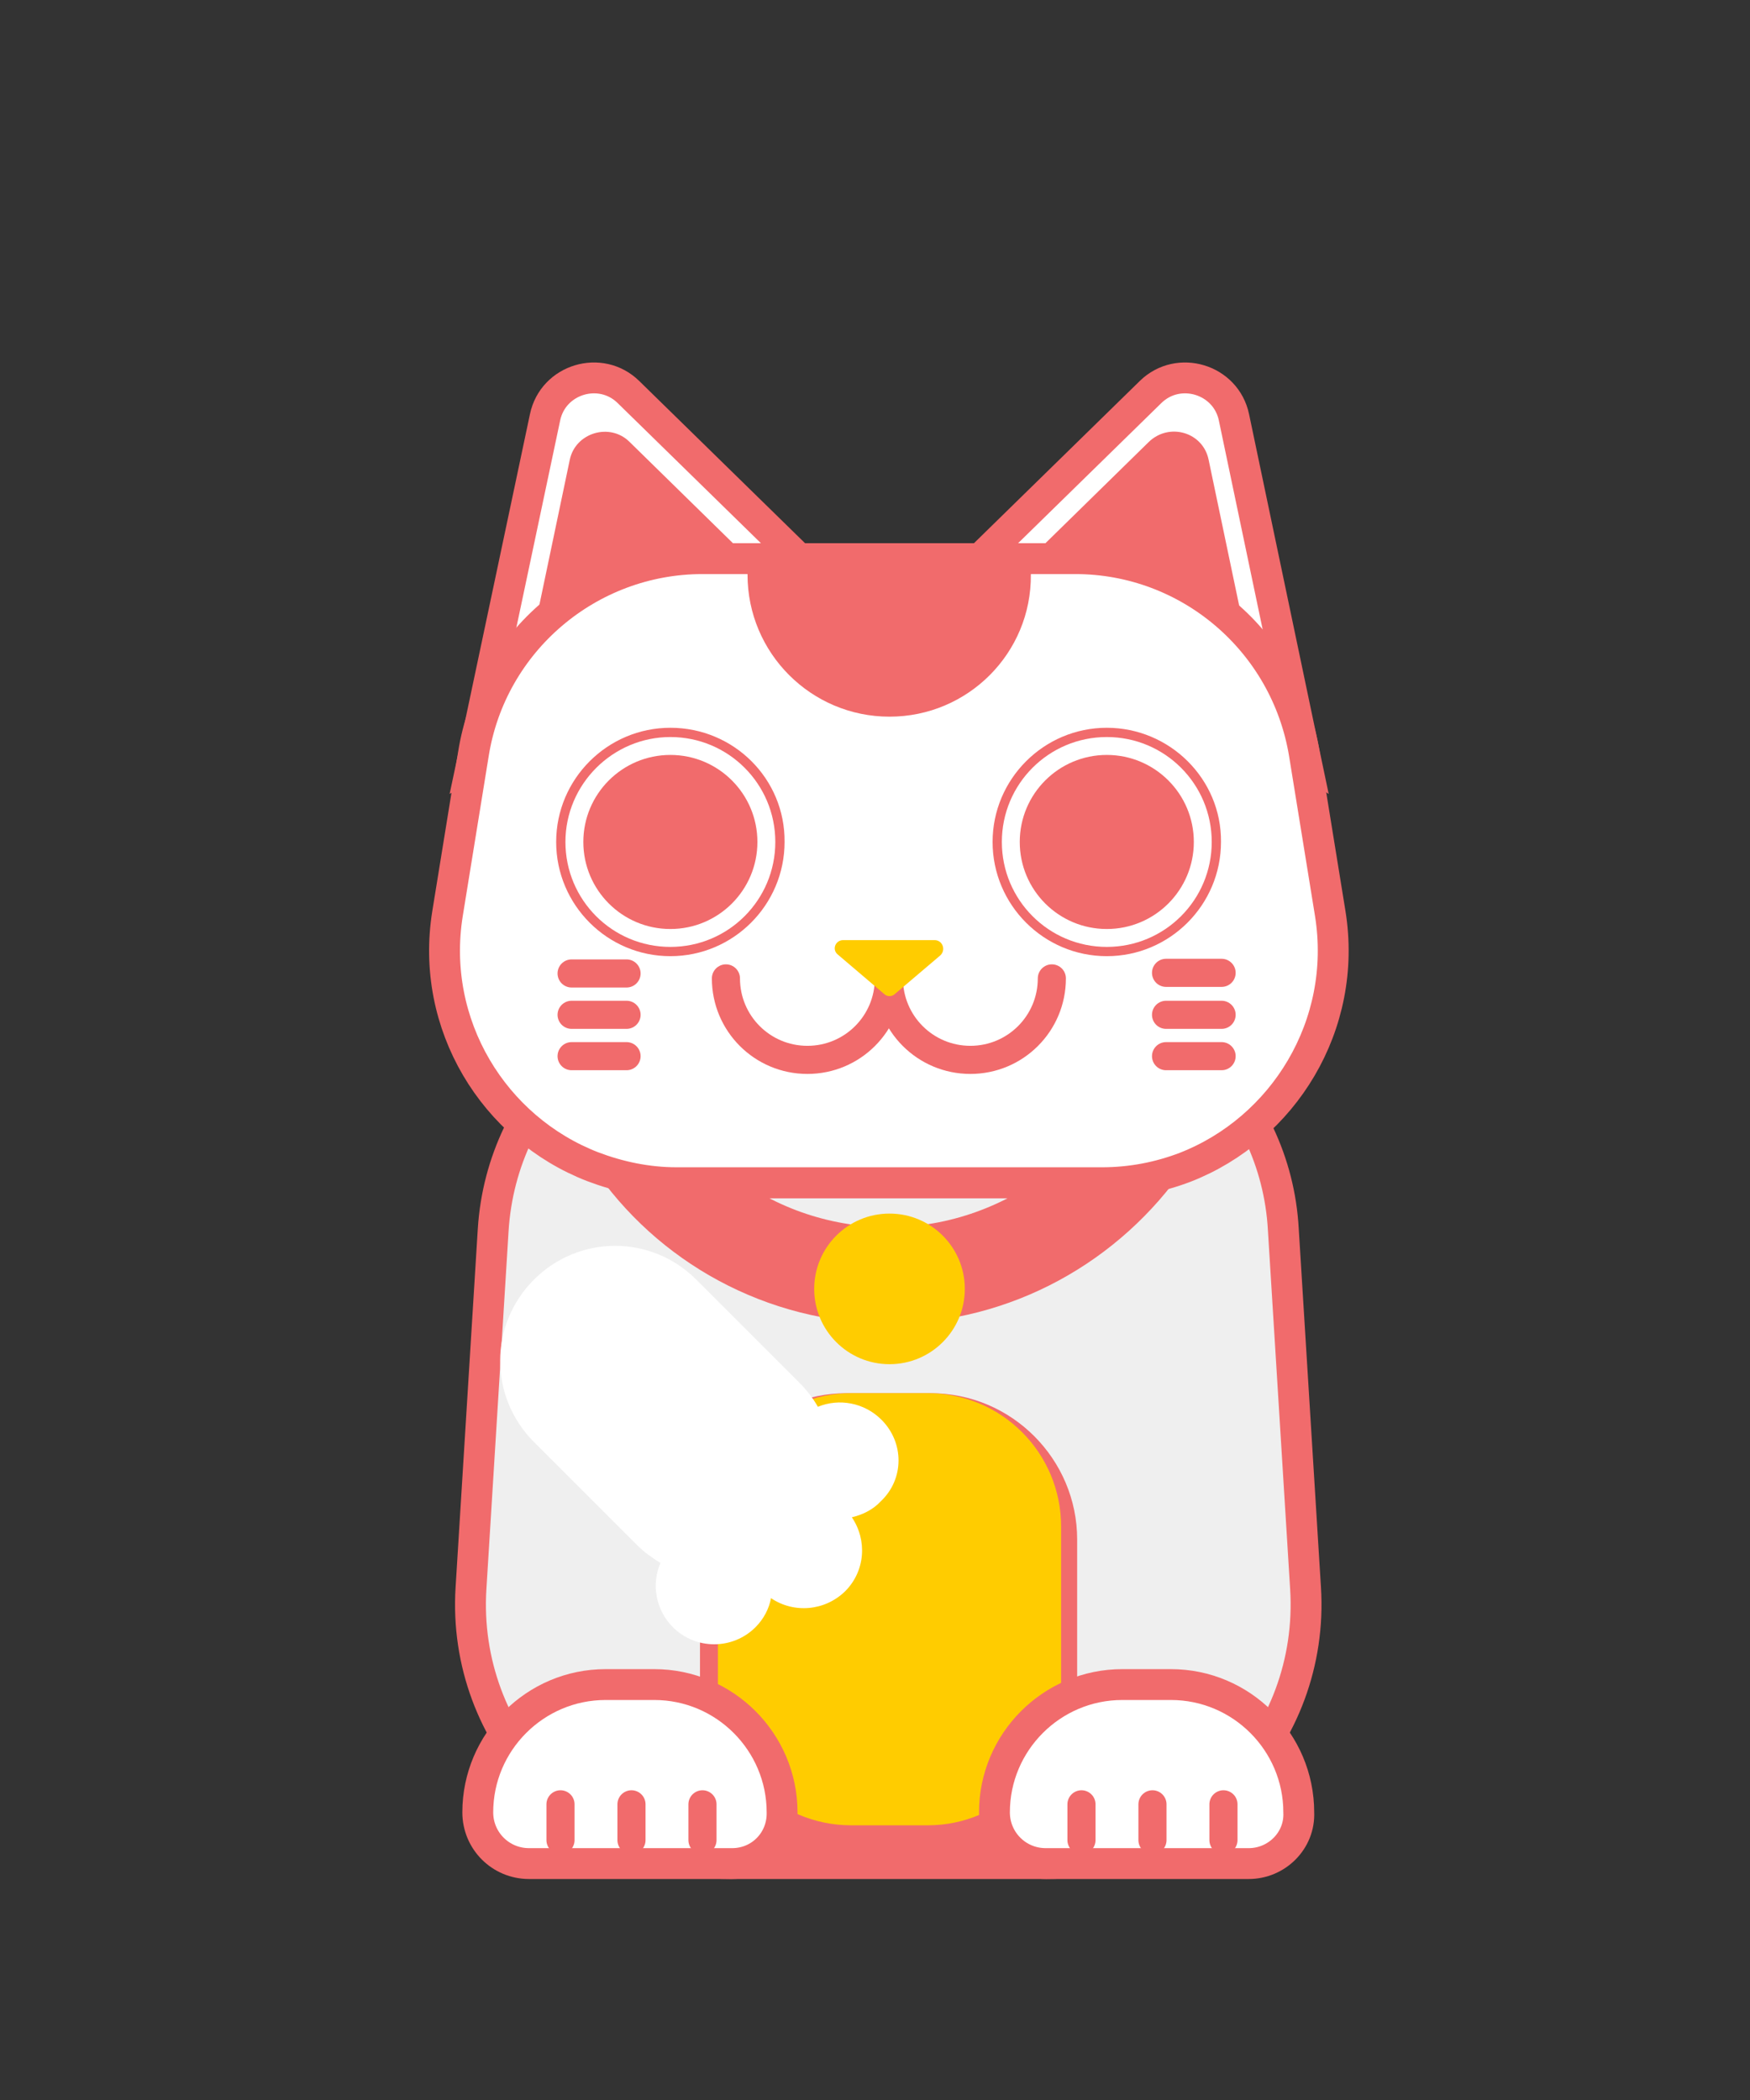 <?xml version="1.0" encoding="utf-8"?>
<!-- Generator: Adobe Illustrator 21.1.0, SVG Export Plug-In . SVG Version: 6.00 Build 0)  -->
<svg version="1.1" id="Layer_1" xmlns="http://www.w3.org/2000/svg" xmlns:xlink="http://www.w3.org/1999/xlink" x="0px" y="0px"
	 viewBox="0 0 283.5 340.2" style="enable-background:new 0 0 283.5 340.2;" xml:space="preserve">
<rect x="0" y="0" width="283.5" height="340.2" fill="#333333" stroke="none"/>
<style type="text/css">
	.st0{fill:#EFEFEF;stroke:#F16B6C;stroke-width:5;stroke-miterlimit:10;}
	.st1{fill:#FFFFFF;stroke:#F16B6C;stroke-width:5;stroke-miterlimit:10;}
	.st2{fill:#F16B6C;}
	.st3{fill:none;stroke:#F16B6C;stroke-width:5;stroke-miterlimit:10;}
	.st4{fill:#FFFFFF;}
	.st5{fill:none;stroke:#F16B6C;stroke-width:4.554;stroke-linecap:round;stroke-miterlimit:10;}
	.st6{fill:#FFCC00;}
</style>
<g id="Layer_2">
	<path class="st0" d="M166.1,159.8h-44.3c-22.2,0-40.5,17.3-41.9,39.4l-3.6,58.1c-1.5,24.2,17.7,44.6,41.9,44.6h51.4
		c24.2,0,43.4-20.4,41.9-44.6l-3.6-58.1C206.7,177.1,188.3,159.8,166.1,159.8z"/>
	<path class="st1" d="M211.6,123.4l-11.7-55.8c-1.3-6.2-9-8.5-13.5-4.1l-27.6,27L211.6,123.4z"/>
	<path class="st1" d="M76.5,123.4l11.8-55.8c1.3-6.2,9-8.5,13.5-4.1l27.6,27L76.5,123.4z"/>
	<path class="st2" d="M102,71.6c-3.2-3.2-8.8-1.5-9.7,2.9l-8.4,40.1l37.9-23.6L102,71.6z"/>
	<path class="st2" d="M204.2,114.6l-8.4-40.1c-0.9-4.5-6.4-6.1-9.7-2.9l-19.8,19.4L204.2,114.6z"/>
	<g>
		<path class="st3" d="M171.8,191.6h-55.6c7.6,6.1,17.3,9.7,27.8,9.7S164.1,197.6,171.8,191.6z"/>
		<path class="st2" d="M171.8,191.6c-7.6,6.1-17.3,9.7-27.8,9.7s-20.2-3.6-27.8-9.7h-6.6c-4.8,0-9.4-0.9-13.6-2.6
			c10.4,15.4,28.1,25.4,48,25.4c19.9,0,37.5-10.1,48-25.4c-4.2,1.6-8.7,2.5-13.5,2.5H171.8z"/>
		<path class="st1" d="M215.5,148l-4.2-25.9c-3-18.2-18.7-31.6-37.1-31.6h-60.4c-18.4,0-34.2,13.4-37.1,31.6L72.5,148
			c-2.9,18,7.5,34.8,23.5,41c4.2,1.6,8.8,2.6,13.6,2.6h6.6h55.6h6.7c4.8,0,9.3-0.9,13.5-2.5C207.9,182.9,218.4,166.1,215.5,148z"/>
	</g>
	<g>
		<g>
			<path class="st4" d="M108.6,154.1c-4.8,0-9.2-1.8-12.6-5.2c-3.4-3.4-5.2-7.8-5.2-12.6c0-9.8,8-17.7,17.7-17.7
				c9.8,0,17.7,8,17.7,17.7c0,4.8-1.8,9.2-5.2,12.6C117.9,152.3,113.4,154.1,108.6,154.1L108.6,154.1z"/>
			<path class="st2" d="M108.6,119.4c9.4,0,17,7.6,17,17s-7.6,17-17,17s-17-7.6-17-17S99.3,119.4,108.6,119.4 M108.6,117.9v1.5
				V117.9L108.6,117.9c-10.2,0-18.5,8.3-18.5,18.5s8.3,18.5,18.5,18.5s18.5-8.3,18.5-18.5C127.2,126.2,118.9,117.9,108.6,117.9
				L108.6,117.9z"/>
		</g>
		<circle class="st2" cx="108.6" cy="136.4" r="14.1"/>
	</g>
	<g>
		<g>
			<path class="st4" d="M179.3,154.1c-4.8,0-9.2-1.8-12.6-5.2c-3.4-3.4-5.2-7.8-5.2-12.6c0-4.8,1.8-9.2,5.2-12.6s7.8-5.2,12.6-5.2
				c9.8,0,17.7,8,17.7,17.7C197.1,146.1,189.1,154.1,179.3,154.1L179.3,154.1z"/>
			<path class="st2" d="M179.3,119.4c9.4,0,17,7.6,17,17s-7.6,17-17,17c-9.4,0-17-7.6-17-17S169.9,119.4,179.3,119.4 M179.3,117.9
				v1.5V117.9L179.3,117.9c-10.2,0-18.5,8.3-18.5,18.5s8.3,18.5,18.5,18.5s18.5-8.3,18.5-18.5C197.9,126.2,189.5,117.9,179.3,117.9
				L179.3,117.9z"/>
		</g>
		<circle class="st2" cx="179.3" cy="136.4" r="14.1"/>
	</g>
	<g>
		<g>
			<line class="st5" x1="101.5" y1="171.1" x2="92.6" y2="171.1"/>
		</g>
		<g>
			<line class="st5" x1="101.5" y1="164.4" x2="92.6" y2="164.4"/>
		</g>
		<g>
			<line class="st5" x1="101.5" y1="157.7" x2="92.6" y2="157.7"/>
		</g>
	</g>
	<g>
		<g>
			<line class="st5" x1="197.9" y1="171.1" x2="188.9" y2="171.1"/>
		</g>
		<g>
			<line class="st5" x1="197.9" y1="164.4" x2="188.9" y2="164.4"/>
		</g>
		<g>
			<line class="st5" x1="197.9" y1="157.6" x2="188.9" y2="157.6"/>
		</g>
	</g>
	<path class="st5" d="M144,158.5c0,7.3-5.9,13.2-13.2,13.2c-7.3,0-13.2-5.9-13.2-13.2"/>
	<path class="st5" d="M170.4,158.5c0,7.3-5.9,13.2-13.2,13.2s-13.2-5.9-13.2-13.2"/>
	<path class="st6" d="M136.6,152.3h14.8c1.3,0,1.9,1.6,0.9,2.5L145,161c-0.5,0.5-1.3,0.5-1.8,0l-7.4-6.3
		C134.7,153.9,135.3,152.3,136.6,152.3z"/>
	<path class="st2" d="M144.1,116.1L144.1,116.1c-12.7,0-23-10.3-23-23v-2.7h45.9v2.7C167.1,105.8,156.8,116.1,144.1,116.1z"/>
	<circle class="st6" cx="144.1" cy="208.8" r="12.2"/>
	<g>
		<path class="st2" d="M150.8,302.5h-13.7c-13.1,0-23.7-10.7-23.7-23.7v-29.4c0-13.1,10.7-23.7,23.7-23.7h13.7
			c13.1,0,23.7,10.7,23.7,23.7v29.4C174.6,291.9,163.9,302.5,150.8,302.5z"/>
		<path class="st6" d="M150.3,295.7h-12.4c-12,0-21.6-9.7-21.6-21.6v-26.8c0-12,9.7-21.6,21.6-21.6h12.4c12,0,21.6,9.7,21.6,21.6
			V274C171.8,286,162.2,295.7,150.3,295.7z"/>
	</g>
	<path class="st1" d="M118.6,301.9H85.7c-4.6,0-8.3-3.7-8.3-8.3l0,0c0-11.4,9.3-20.7,20.7-20.7h7.9c11.4,0,20.7,9.3,20.7,20.7l0,0
		C126.8,298.2,123.2,301.9,118.6,301.9z"/>
	<path class="st1" d="M202.3,301.9h-32.9c-4.6,0-8.3-3.7-8.3-8.3l0,0c0-11.4,9.3-20.7,20.7-20.7h7.9c11.4,0,20.7,9.3,20.7,20.7l0,0
		C210.6,298.2,206.8,301.9,202.3,301.9z"/>
	<path class="st4" d="M142.8,230c-2.8-2.8-6.9-3.5-10.3-2.1c-0.8-1.4-1.8-2.7-3-3.9l-16.7-16.7c-7.3-7.3-19-7.3-26.3,0
		s-7.3,19,0,26.3l16.7,16.7c1.2,1.2,2.5,2.1,3.8,2.9c-1.5,3.4-0.8,7.6,2,10.4c3.7,3.7,9.7,3.7,13.4,0c1.3-1.3,2.2-3,2.5-4.7
		c3.7,2.5,8.7,2.1,12-1.1c3.3-3.3,3.6-8.3,1.1-12c1.7-0.4,3.4-1.2,4.7-2.6C146.5,239.6,146.5,233.7,142.8,230z"/>
	<g>
		<g>
			<line class="st5" x1="113.8" y1="292.3" x2="113.8" y2="298.1"/>
		</g>
		<g>
			<line class="st5" x1="102.3" y1="292.3" x2="102.3" y2="298.1"/>
		</g>
		<g>
			<line class="st5" x1="90.8" y1="292.3" x2="90.8" y2="298.1"/>
		</g>
	</g>
	<g>
		<g>
			<line class="st5" x1="198.2" y1="292.3" x2="198.2" y2="298.1"/>
		</g>
		<g>
			<line class="st5" x1="186.7" y1="292.3" x2="186.7" y2="298.1"/>
		</g>
		<g>
			<line class="st5" x1="175.2" y1="292.3" x2="175.2" y2="298.1"/>
		</g>
	</g>
</g>
<path class="st1" d="M97.1,79.1"/>
<path class="st0" d="M85.9,186.1"/>
</svg>
